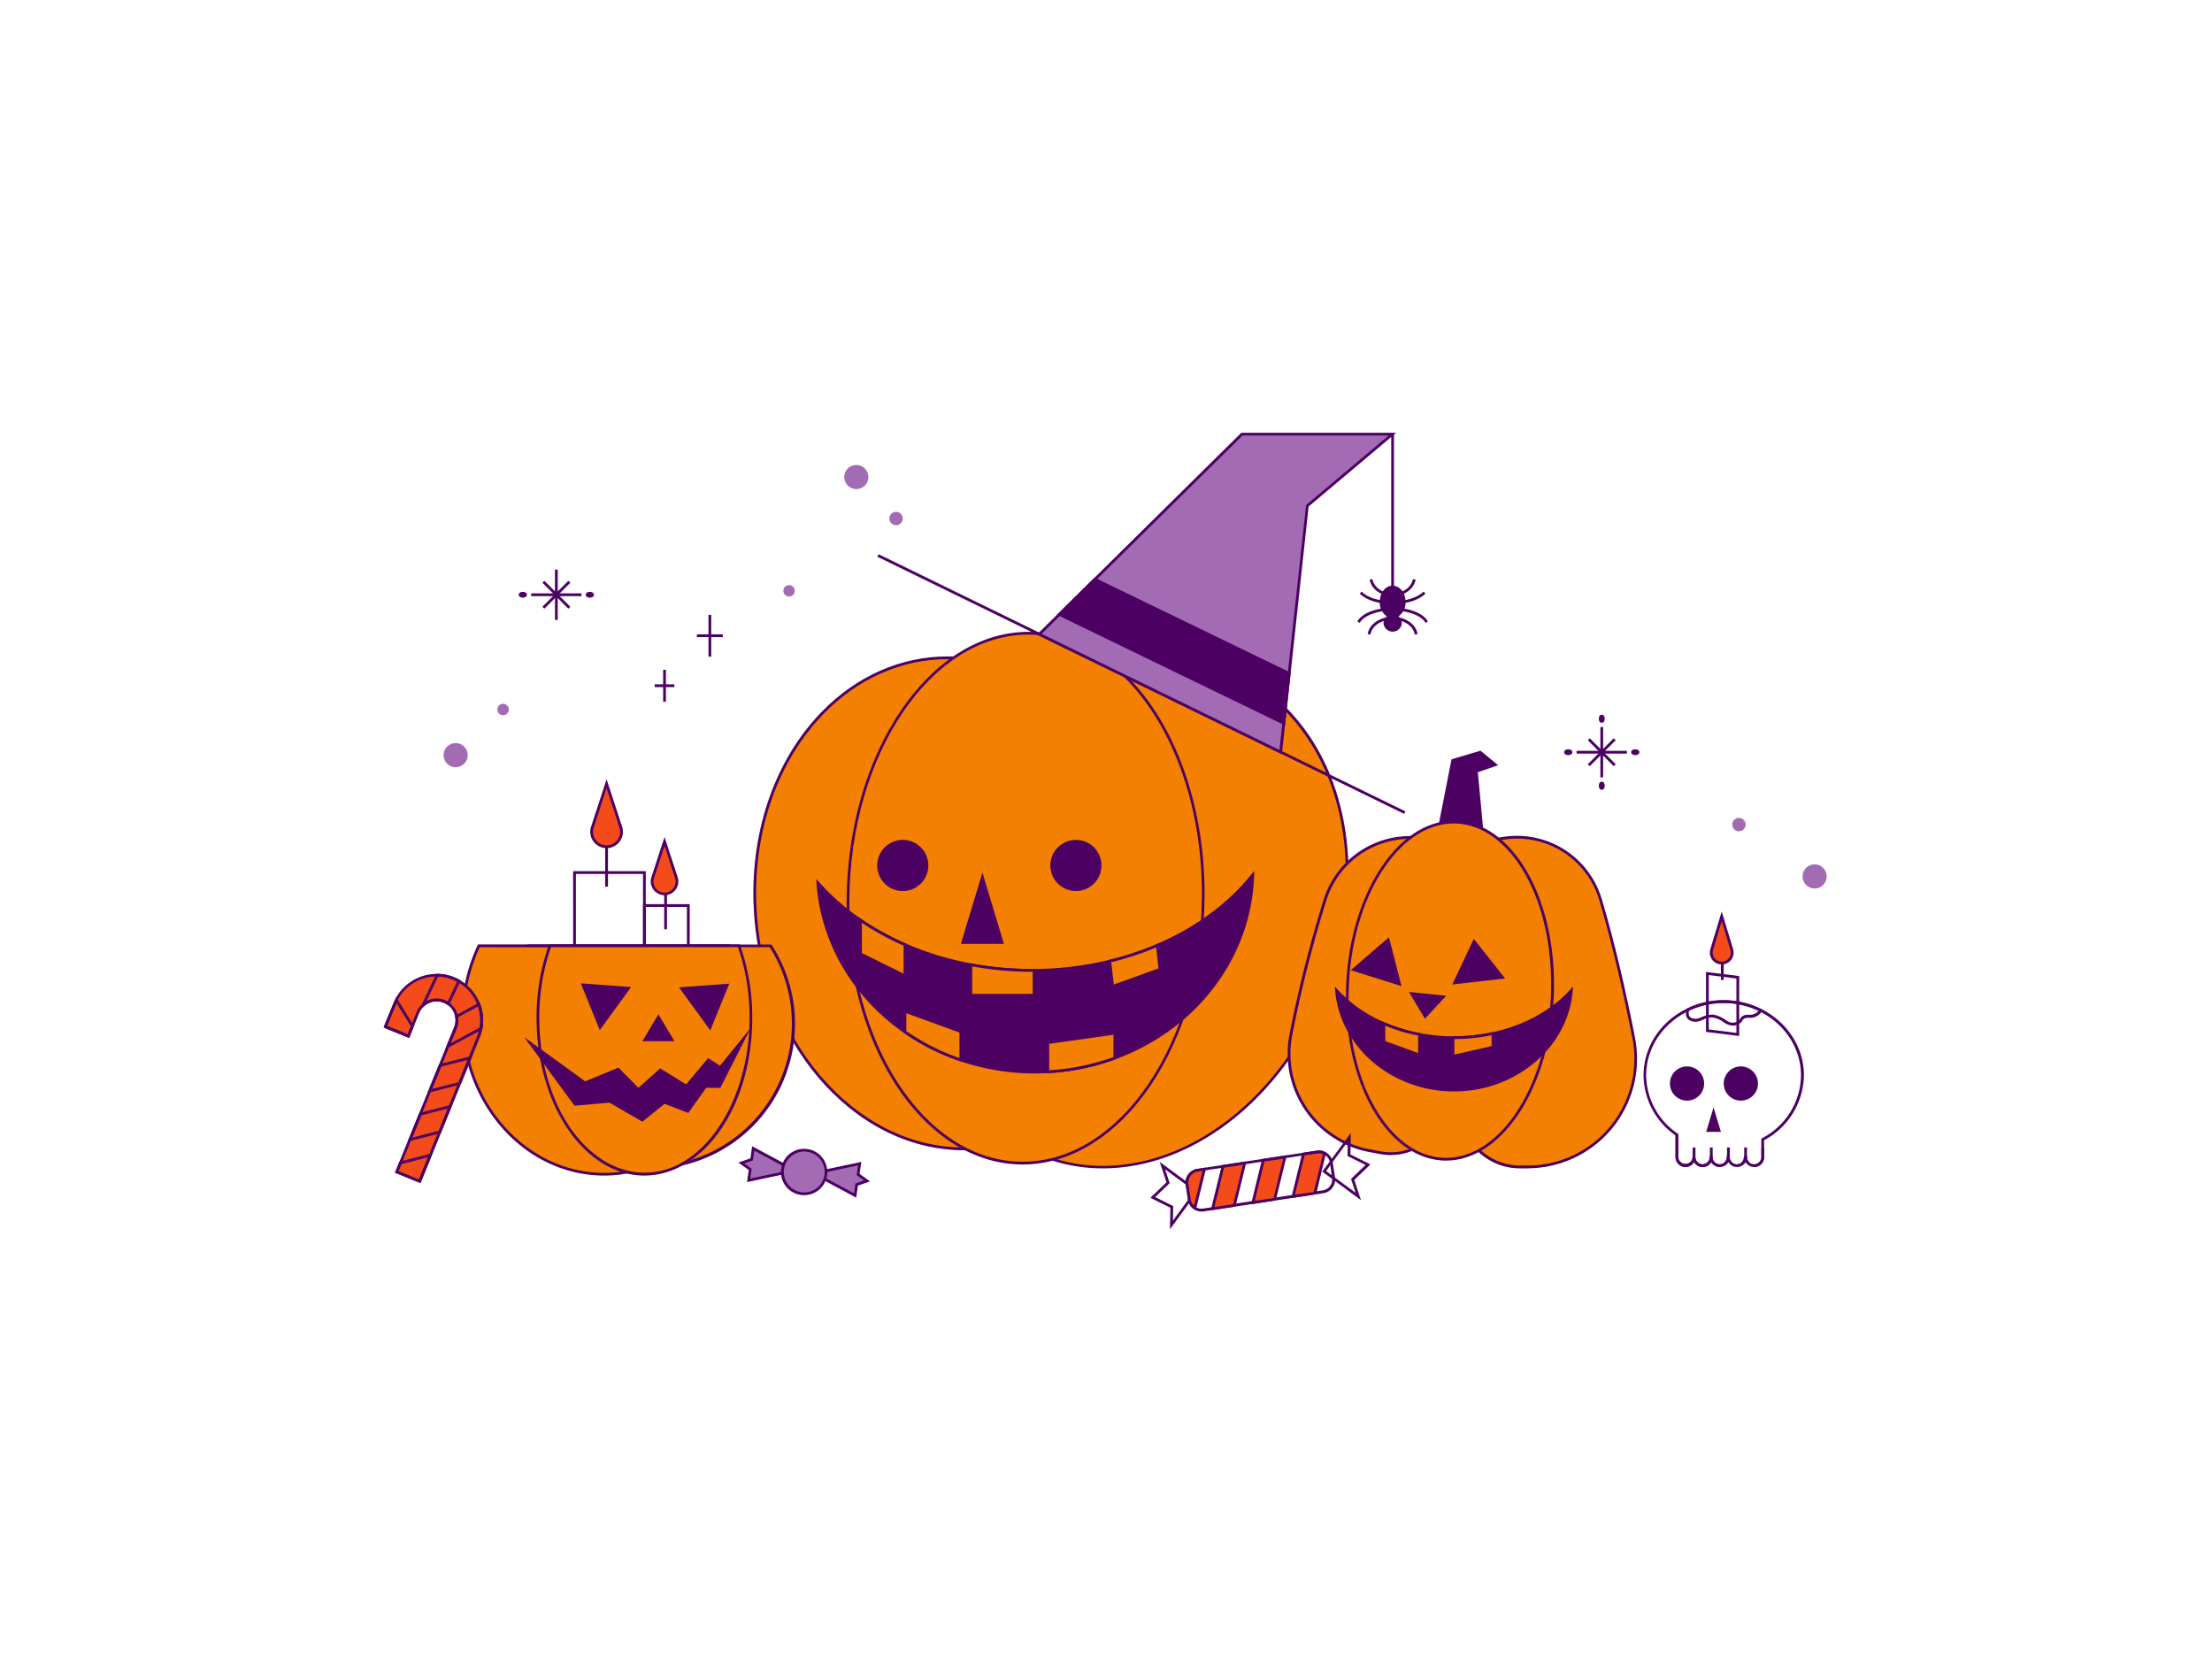 <svg id="layer" xmlns="http://www.w3.org/2000/svg" viewBox="0 0 800 600"><defs><style>.cls-1{fill:transparent;}.cls-2{fill:#4b0062;}.cls-3{fill:#f44b1b;}.cls-4{fill:#f48001;}.cls-5{fill:#a26bb4;}</style></defs><title>Halloween Pumpkins</title><rect class="cls-1" width="800" height="600"/><rect class="cls-2" x="622.39" y="344.83" width="1" height="9.59"/><polygon class="cls-1" points="628.54 374.12 617.58 372.75 617.58 352.08 628.54 353.45 628.54 374.12"/><path class="cls-2" d="M629,374.69l-12-1.49V351.52L629,353Zm-11-2.37,10,1.24V353.89l-10-1.24Z"/><path class="cls-1" d="M651.9,388.92c0-14.73-12.76-26.66-28.5-26.66s-28.5,11.94-28.5,26.66a26.11,26.11,0,0,0,11.57,21.45v8.1a3.09,3.09,0,0,0,3.09,3.09h0a3.09,3.09,0,0,0,3.09-3.09h0a3.09,3.09,0,0,0,6.18,0h0a3.09,3.09,0,1,0,6.18,0h0a3.09,3.09,0,1,0,6.18,0h0a3.09,3.09,0,0,0,6.18,0v-6.4C646.12,407.48,651.9,398.84,651.9,388.92Z"/><path class="cls-2" d="M634.45,422.06a3.59,3.59,0,0,0-6.22,0,3.59,3.59,0,0,0-6.22,0,3.59,3.59,0,0,1-3.11-1.8,3.59,3.59,0,0,1-6.22,0,3.59,3.59,0,0,1-6.7-1.79v-7.84a26.74,26.74,0,0,1-11.57-21.71c0-15,13-27.16,29-27.16s29,12.19,29,27.16A27,27,0,0,1,638,412.37v6.1A3.59,3.59,0,0,1,634.45,422.06ZM630.82,418h1l0,.5a2.59,2.59,0,0,0,5.18,0v-6.7l.26-.14a26,26,0,0,0,14.1-22.71c0-14.43-12.56-26.16-28-26.16s-28,11.74-28,26.16a25.76,25.76,0,0,0,11.35,21l.22.15v8.37a2.59,2.59,0,1,0,5.18,0V418h1l0,.5a2.59,2.59,0,0,0,5.18,0V418h1l0,.5a2.59,2.59,0,0,0,5.18,0V418h1l0,.5a2.59,2.59,0,1,0,5.18,0Z"/><path class="cls-2" d="M609.58,422.06a3.6,3.6,0,0,1-3.61-3.59v-8.1h1v8.1a2.61,2.61,0,0,0,5.21,0V415h1v3.44A3.6,3.6,0,0,1,609.58,422.06Z"/><path class="cls-2" d="M615.8,422.07a3.59,3.59,0,0,1-2.55-1.06,3.55,3.55,0,0,1-1.06-2.54h1a2.56,2.56,0,0,0,.77,1.83,2.61,2.61,0,0,0,4.45-1.83V415h1v3.45A3.6,3.6,0,0,1,615.8,422.07Z"/><path class="cls-2" d="M622,422.07a3.6,3.6,0,0,1-3.6-3.59h1a2.6,2.6,0,0,0,5.21,0V415h1v3.45A3.6,3.6,0,0,1,622,422.07Z"/><path class="cls-2" d="M628.22,422.07a3.6,3.6,0,0,1-3.61-3.59h1a2.6,2.6,0,0,0,5.21,0V415h1v3.45A3.6,3.6,0,0,1,628.22,422.07Z"/><path class="cls-2" d="M634.43,422.07a3.6,3.6,0,0,1-3.61-3.59h1a2.61,2.61,0,0,0,5.22,0V415h1v3.45A3.6,3.6,0,0,1,634.43,422.07Z"/><rect class="cls-2" x="240.22" y="318.13" width="1" height="17.96"/><rect class="cls-2" x="218.88" y="302.71" width="1" height="17.96"/><path class="cls-3" d="M240.34,304.32l-4.27,13.06a4.49,4.49,0,0,0,4.27,5.88h0a4.49,4.49,0,0,0,4.27-5.88Z"/><path class="cls-2" d="M240.34,323.77a5,5,0,0,1-4.74-6.54l4.74-14.51,4.74,14.51a5,5,0,0,1-4.74,6.54Zm0-17.84-3.79,11.61a4,4,0,1,0,7.58,0Z"/><path class="cls-3" d="M219.38,283.44l-5.13,15.71a5.4,5.4,0,0,0,5.13,7.08h0a5.4,5.4,0,0,0,5.13-7.08Z"/><path class="cls-2" d="M219.38,306.73a5.9,5.9,0,0,1-5.61-7.73l5.61-17.16L225,299a5.9,5.9,0,0,1-5.61,7.73Zm0-21.68-4.66,14.26a4.9,4.9,0,1,0,9.32,0Z"/><rect class="cls-1" x="207.78" y="315.58" width="25.27" height="43.28"/><path class="cls-2" d="M233.56,359.37H207.28V315.08h26.27Zm-25.27-1h24.27V316.08H208.28Z"/><rect class="cls-1" x="233.06" y="327.51" width="15.88" height="26.33"/><path class="cls-2" d="M249.43,354.34H232.56V327h16.88Zm-15.88-1h14.88V328H233.56Z"/><polygon class="cls-2" points="519.32 305.94 525.41 275 535.33 272.05 540.84 276.58 533.95 278.94 536.9 310.43 519.32 305.94"/><path class="cls-2" d="M537.46,311.09l-18.73-4.78,6.24-31.7,10.46-3.11,6.41,5.26-7.36,2.52Zm-17.56-5.52,16.44,4.2-2.92-31.18,6.41-2.2-4.61-3.79-9.37,2.79Z"/><path class="cls-4" d="M535.09,304.47,528.31,399a21.52,21.52,0,0,0,21.47,23.06h2.64a39.12,39.12,0,0,0,38.43-46.6c-3.48-17.71-7.56-35.15-12.06-50.24a31.31,31.31,0,0,0-34.54-22.09Z"/><path class="cls-2" d="M552.42,422.56h-2.64a22,22,0,0,1-22-23.6L534.62,304l9.55-1.4a32,32,0,0,1,35.09,22.44c4.27,14.3,8.33,31.22,12.07,50.29a39.62,39.62,0,0,1-38.92,47.2ZM535.56,304.91,528.81,399a21,21,0,0,0,21,22.53h2.64a38.62,38.62,0,0,0,37.93-46c-3.74-19-7.79-35.93-12.05-50.2a31,31,0,0,0-34-21.73Z"/><path class="cls-4" d="M335.68,329.57C328.57,380.1,356.5,421.51,398,422s81-40,88.1-90.53S465.32,239.58,423.77,239,342.78,279,335.68,329.57Z"/><path class="cls-2" d="M398.86,422.55H398a59.64,59.64,0,0,1-45-21.3c-15.28-17.81-21.81-44-17.9-71.75,7.13-50.7,46.89-91.48,88.6-91a59.64,59.64,0,0,1,45,21.3c15.28,17.81,21.81,44,17.9,71.75C479.56,382,440.29,422.55,398.86,422.55Zm24.09-183c-40.95,0-79.77,40.21-86.79,90.1-3.87,27.5,2.57,53.37,17.67,71a58.66,58.66,0,0,0,44.21,21h.81c40.95,0,79.77-40.21,86.79-90.1,3.87-27.5-2.57-53.37-17.67-71a58.66,58.66,0,0,0-44.21-21Z"/><path class="cls-4" d="M523.22,304.47V397a20.23,20.23,0,0,1-23.9,19.89l-3.94-.73A35.69,35.69,0,0,1,466.92,374a453.88,453.88,0,0,1,12.29-48.5,32.39,32.39,0,0,1,35.58-22.31Z"/><path class="cls-2" d="M503,417.74a20.81,20.81,0,0,1-3.79-.35l-3.94-.73a36.19,36.19,0,0,1-28.86-42.72,456.29,456.29,0,0,1,12.3-48.56,32.77,32.77,0,0,1,36.13-22.65l8.85,1.3v93A20.73,20.73,0,0,1,503,417.74Zm7-114.36a31.77,31.77,0,0,0-30.32,22.31,455.29,455.29,0,0,0-12.28,48.45,35.2,35.2,0,0,0,28.06,41.54l3.94.73A19.73,19.73,0,0,0,522.72,397V304.9l-8-1.17A32.38,32.38,0,0,0,510,303.38Z"/><path class="cls-4" d="M561.46,358.28c-.77,33.67-18,61-38.48,61s-36.47-27.3-35.71-61,18-61,38.48-61S562.22,324.61,561.46,358.28Z"/><path class="cls-2" d="M523,419.75c-6.94,0-13.65-3.11-19.4-9-11-11.26-17.29-30.89-16.8-52.49.77-33.89,18.26-61.46,39-61.46,6.94,0,13.65,3.11,19.4,9,11,11.26,17.29,30.89,16.8,52.49h0C561.19,392.18,543.7,419.75,523,419.75Zm2.77-121.94c-20.18,0-37.22,27.13-38,60.48-.49,21.34,5.69,40.69,16.52,51.77,5.56,5.69,12,8.69,18.69,8.69,20.18,0,37.22-27.13,38-60.48.48-21.34-5.69-40.69-16.52-51.77C538.88,300.82,532.42,297.81,525.75,297.81Z"/><path class="cls-4" d="M273,326.68c1.63,49,35.47,88.8,75.58,88.8s71.29-39.76,69.66-88.8-35.47-88.8-75.58-88.8S271.39,277.64,273,326.68Z"/><path class="cls-2" d="M348.6,416c-40.31,0-74.44-40.05-76.08-89.28-.9-26.9,8-52.1,24.54-69.16,12.58-13,28.78-20.16,45.62-20.16,40.31,0,74.44,40.05,76.08,89.28.9,26.9-8,52.1-24.54,69.16C381.64,408.82,365.44,416,348.6,416Zm-75.08-89.32c1.62,48.7,35.3,88.32,75.08,88.32,16.57,0,32.51-7.05,44.9-19.86,16.31-16.86,25.15-41.8,24.26-68.43-1.62-48.7-35.3-88.32-75.08-88.32-16.57,0-32.51,7.05-44.9,19.86C281.48,275.09,272.63,300,273.52,326.66Z"/><path class="cls-4" d="M286.94,370.2a52,52,0,0,1-52.06,52.06c-.51,0-1,0-1.52,0a52.06,52.06,0,0,1-42.3-80.15H278.7A51.86,51.86,0,0,1,286.94,370.2Z"/><path class="cls-2" d="M234.88,422.76c-.52,0-1,0-1.54,0a52.56,52.56,0,0,1-42.7-80.92l.15-.23H279l.15.23a52.54,52.54,0,0,1-44.24,81Zm-43.55-80.18a51.52,51.52,0,0,0,42,79.15,49.58,49.58,0,0,0,13.5-1.38,51.58,51.58,0,0,0,31.55-77.77Z"/><path class="cls-4" d="M269.59,368.18c0,25.48-15.26,47-36.23,54a45.42,45.42,0,0,1-6.56,1.69,46.39,46.39,0,0,1-8.29.74c-28.21,0-51.07-25.29-51.07-56.48a61.14,61.14,0,0,1,5.76-26.1h90.62A61,61,0,0,1,269.59,368.18Z"/><path class="cls-2" d="M218.51,425.16c-28.44,0-51.57-25.56-51.57-57a61.23,61.23,0,0,1,5.81-26.31l.13-.29h91.25l.14.29a61.11,61.11,0,0,1,5.82,26.31c0,25.28-14.7,47.19-36.57,54.52a46.07,46.07,0,0,1-6.63,1.71A47,47,0,0,1,218.51,425.16Zm-45-82.58a60.26,60.26,0,0,0-5.58,25.6c0,30.87,22.69,56,50.57,56a46,46,0,0,0,8.2-.73,45.08,45.08,0,0,0,6.49-1.67c21.47-7.2,35.89-28.73,35.89-53.58a60.14,60.14,0,0,0-5.59-25.6Z"/><path class="cls-4" d="M271.56,368.18c0,24-10.19,44.47-24.57,52.66a27.88,27.88,0,0,1-13.94,3.82,26.59,26.59,0,0,1-6.25-.74,30.49,30.49,0,0,1-11.09-5.3c-12.55-9.3-21.16-28.4-21.16-50.44a78.1,78.1,0,0,1,4.35-26.1h68.31A78.1,78.1,0,0,1,271.56,368.18Z"/><path class="cls-2" d="M233.05,425.16a27.18,27.18,0,0,1-6.37-.75A31,31,0,0,1,215.42,419c-13.18-9.76-21.36-29.25-21.36-50.84a78.1,78.1,0,0,1,4.38-26.27l.12-.33h69l.12.33a78.11,78.11,0,0,1,4.38,26.27c0,23.67-9.74,44.51-24.82,53.09A28.32,28.32,0,0,1,233.05,425.16Zm-33.8-82.58a77.21,77.21,0,0,0-4.2,25.6c0,21.29,8,40.46,21,50a30,30,0,0,0,10.91,5.21,26.15,26.15,0,0,0,6.13.73,27.34,27.34,0,0,0,13.69-3.75c14.54-8.29,24.32-29.27,24.32-52.23a77.22,77.22,0,0,0-4.2-25.6Z"/><path class="cls-4" d="M306.7,325.3c-.43,52.92,28,95.62,63.46,95.36s64.59-43.36,65-96.28-28-95.62-63.46-95.36S307.13,272.37,306.7,325.3Z"/><path class="cls-2" d="M369.85,421.16c-12.82,0-25.13-5.55-35.64-16.07-17.8-17.82-28.27-47.65-28-79.8.43-53.11,29.82-96.52,65.52-96.78H372c12.82,0,25.13,5.55,35.64,16.07,17.8,17.82,28.27,47.65,28,79.8-.43,53.11-29.82,96.52-65.52,96.78ZM306.7,325.29h.5c-.26,31.89,10.1,61.45,27.72,79.09,10.31,10.32,22.39,15.77,34.93,15.77h.31c35.15-.25,64.1-43.22,64.52-95.78.26-31.89-10.1-61.45-27.72-79.09C396.65,235,384.58,229.51,372,229.51h-.31c-35.15.25-64.1,43.22-64.52,95.78Z"/><path class="cls-2" d="M453,316.48c-.89,30.11-21.29,55.69-49.84,66.17a83.08,83.08,0,0,1-24.25,5c-1.52.09-3.06.13-4.6.13a83.69,83.69,0,0,1-26.83-4.37,80.25,80.25,0,0,1-20.22-10.17c-17.91-12.44-29.94-31.83-31.5-53.87a83.74,83.74,0,0,0,15.41,13.48,97.28,97.28,0,0,0,16.09,8.86,109.87,109.87,0,0,0,23.82,7.28,119,119,0,0,0,22.1,2H374a117.73,117.73,0,0,0,27.32-3.32,107.54,107.54,0,0,0,17.21-5.72C432.63,335.89,444.54,327.09,453,316.48Z"/><path class="cls-2" d="M374.35,388.23a84.09,84.09,0,0,1-27-4.4A80.7,80.7,0,0,1,327,373.6c-18.63-12.94-30.19-32.71-31.71-54.24l-.1-1.47,1,1.1a83.35,83.35,0,0,0,15.32,13.4,97,97,0,0,0,16,8.81,109.51,109.51,0,0,0,23.71,7.25,118.76,118.76,0,0,0,22,2c.25,0,.5,0,.75,0a117.3,117.3,0,0,0,27.22-3.31,107.31,107.31,0,0,0,17.13-5.69c14-6,25.87-14.74,34.33-25.3l.93-1.17,0,1.49c-.87,29.61-20.57,55.76-50.17,66.63a83.58,83.58,0,0,1-24.4,5C377.52,388.18,376,388.23,374.35,388.23Zm-77.93-67.48c1.91,20.66,13.21,39.56,31.17,52a79.68,79.68,0,0,0,20.09,10.11,83.1,83.1,0,0,0,26.67,4.34c1.58,0,3.12,0,4.57-.13A82.6,82.6,0,0,0,403,382.18c28.72-10.54,48-35.64,49.45-64.23-8.49,10.17-20.13,18.6-33.76,24.44a108.43,108.43,0,0,1-17.29,5.75A118.25,118.25,0,0,1,374,351.47h-.77a119.74,119.74,0,0,1-22.19-2,110.44,110.44,0,0,1-23.93-7.31,98,98,0,0,1-16.17-8.91A85.12,85.12,0,0,1,296.42,320.75Z"/><circle class="cls-2" cx="389.12" cy="313.01" r="9.25"/><circle class="cls-2" cx="326.5" cy="313.01" r="9.25"/><rect class="cls-2" x="412.3" y="141.4" width="1" height="211.99" transform="translate(9.38 509.82) rotate(-63.98)"/><polygon class="cls-5" points="503.65 156.99 472.87 182.9 466.26 243.62 464.31 261.58 463.18 271.99 375.88 229.38 383.11 222.24 395.96 209.55 449.18 156.99 503.65 156.99"/><path class="cls-2" d="M463.6,272.75,375,229.52l73.95-73h56l-31.67,26.66Zm-86.87-43.51,86,42,9.63-88.58,29.89-25.16H449.38Z"/><polygon class="cls-2" points="466.26 243.62 464.31 261.58 383.11 222.24 395.96 209.55 466.26 243.62"/><path class="cls-2" d="M464.73,262.34l-82.48-40,13.6-13.44,70.94,34.38ZM384,222.1l79.92,38.72,1.84-16.9-69.67-33.76Z"/><rect class="cls-2" x="503.15" y="156.99" width="1" height="68.38"/><path class="cls-2" d="M505.76,222.93a6.15,6.15,0,0,0,2.58-5.24c0-3.24-2.1-5.87-4.69-5.87S499,214.46,499,217.7a6.15,6.15,0,0,0,2.58,5.24,3.1,3.1,0,0,0-1.22,2.43,3.33,3.33,0,0,0,6.64,0A3.1,3.1,0,0,0,505.76,222.93Z"/><path class="cls-2" d="M503.65,215.63c-4.13,0-7.7-2.58-8.29-6l1-.17c.51,2.95,3.66,5.17,7.31,5.17s6.8-2.22,7.32-5.17l1,.17C511.36,213.05,507.79,215.63,503.65,215.63Z"/><path class="cls-2" d="M511.66,229.48c-.41-3-3.93-5.41-8-5.41s-7.61,2.37-8,5.41l-1-.13c.48-3.58,4.35-6.27,9-6.27s8.53,2.7,9,6.27Z"/><path class="cls-2" d="M491.76,225.26l-.87-.49c1.67-3,6.8-5,12.77-5s11.11,2,12.77,5l-.87.49c-1.46-2.64-6.35-4.48-11.89-4.48S493.23,222.62,491.76,225.26Z"/><path class="cls-2" d="M503.65,218.48c-5.08,0-9.64-1.47-11.89-3.82l.72-.69c2,2.14,6.42,3.52,11.17,3.52s9.13-1.38,11.17-3.52l.72.69C513.29,217,508.73,218.48,503.65,218.48Z"/><circle class="cls-2" cx="610.14" cy="391.87" r="6.19"/><circle class="cls-2" cx="629.6" cy="391.87" r="6.19"/><path class="cls-1" d="M636.82,365.41a4.46,4.46,0,0,1-4.15,2.17c-3.61-.16-2.08,2-5,2.73s-4.09-2-7.62-2.73-5.29,2.49-8.42,1.12c-1.4-.61-1.58-1.94-1.12-3.53a30.19,30.19,0,0,1,26.36.24Z"/><path class="cls-2" d="M626.66,370.93a6.09,6.09,0,0,1-3.35-1.3,9.56,9.56,0,0,0-3.41-1.56,6.08,6.08,0,0,0-3.88.69c-1.38.59-2.8,1.2-4.64.39-1.05-.46-2.15-1.55-1.4-4.13l.06-.21.2-.1a30,30,0,0,1,13.16-3A30.4,30.4,0,0,1,637,365l.48.24-.28.46a4.92,4.92,0,0,1-4.6,2.41c-1.69-.06-2,.38-2.46,1a3.66,3.66,0,0,1-2.44,1.71A4.53,4.53,0,0,1,626.66,370.93Zm-7.7-4a5.68,5.68,0,0,1,1.14.12,10.52,10.52,0,0,1,3.75,1.7c1.22.78,2.18,1.4,3.65,1a2.7,2.7,0,0,0,1.86-1.31c.62-.9,1.23-1.54,3.33-1.44a4,4,0,0,0,3.39-1.48,29.45,29.45,0,0,0-12.68-2.84,29.08,29.08,0,0,0-12.52,2.76c-.48,1.87.28,2.45.9,2.72,1.44.63,2.56.15,3.85-.4A8.25,8.25,0,0,1,619,367Z"/><polygon class="cls-2" points="355.31 315.58 347.52 341.38 363.09 341.38 355.31 315.58"/><polygon class="cls-2" points="238.12 366.85 232.32 376.55 243.92 376.55 238.12 366.85"/><polygon class="cls-2" points="515.35 368.43 523.02 360.15 509.56 358.74 515.35 368.43"/><polygon class="cls-2" points="502.33 338.97 488.52 350.89 506.87 356.63 502.33 338.97"/><polygon class="cls-2" points="263.76 355.75 245.57 357.09 256.88 372.64 263.76 355.75"/><polygon class="cls-2" points="210.05 355.64 228.24 356.99 216.93 372.54 210.05 355.64"/><polygon class="cls-2" points="533.03 339.57 544.34 353.88 525.23 356.06 533.03 339.57"/><polygon class="cls-2" points="619.73 400.52 617.06 409.36 622.4 409.36 619.73 400.52"/><path class="cls-3" d="M622.69,331.4l-3.63,12a3.79,3.79,0,0,0,3.63,4.89h0a3.79,3.79,0,0,0,3.63-4.89Z"/><path class="cls-2" d="M622.69,348.81a4.29,4.29,0,0,1-4.11-5.53l4.11-13.62,4.11,13.62a4.29,4.29,0,0,1-4.11,5.53Zm0-15.69-3.15,10.44a3.29,3.29,0,1,0,6.3,0Z"/><rect class="cls-2" x="578.8" y="262.95" width="1" height="18.19"/><rect class="cls-2" x="570.2" y="271.55" width="18.19" height="1"/><rect class="cls-2" x="578.8" y="265.42" width="1" height="13.27" transform="translate(-22.7 489.31) rotate(-45)"/><rect class="cls-2" x="572.66" y="271.55" width="13.27" height="1" transform="translate(-22.7 489.31) rotate(-45)"/><ellipse class="cls-2" cx="579.3" cy="259.94" rx="1.06" ry="1.48"/><ellipse class="cls-2" cx="579.3" cy="284.16" rx="1.06" ry="1.48"/><ellipse class="cls-2" cx="591.41" cy="272.05" rx="1.48" ry="1.06"/><ellipse class="cls-2" cx="567.18" cy="272.05" rx="1.48" ry="1.06"/><rect class="cls-2" x="200.71" y="206" width="1" height="18.19"/><rect class="cls-2" x="192.11" y="214.6" width="18.19" height="1"/><rect class="cls-2" x="200.71" y="208.46" width="1" height="13.27" transform="translate(-93.16 205.27) rotate(-45)"/><rect class="cls-2" x="194.58" y="214.6" width="13.27" height="1" transform="translate(-93.16 205.28) rotate(-45)"/><ellipse class="cls-2" cx="213.32" cy="215.1" rx="1.48" ry="1.06"/><ellipse class="cls-2" cx="189.09" cy="215.1" rx="1.48" ry="1.06"/><rect class="cls-2" x="256.23" y="222.37" width="1" height="15.1"/><rect class="cls-2" x="252.05" y="229.42" width="9.35" height="1"/><rect class="cls-2" x="239.84" y="242.24" width="1" height="11.54"/><rect class="cls-2" x="236.77" y="247.5" width="7.14" height="1"/><circle class="cls-5" cx="309.7" cy="172.52" r="4.37"/><circle class="cls-5" cx="656.28" cy="316.97" r="4.37"/><circle class="cls-5" cx="164.79" cy="273.11" r="4.37"/><circle class="cls-5" cx="324.07" cy="187.54" r="2.42"/><circle class="cls-5" cx="628.91" cy="298.22" r="2.42"/><circle class="cls-5" cx="285.37" cy="213.68" r="2.07"/><circle class="cls-5" cx="181.95" cy="256.6" r="2.07"/><polygon class="cls-2" points="189.6 375.11 211.63 391.08 223.68 386.12 230.91 393.42 238.77 386.4 248.13 392.18 256.12 382.68 260.39 385.44 271.56 371.7 260.53 393.42 255.41 393.42 248.93 402.52 240.34 399.21 232.32 405.68 220.42 398.79 207.78 399.9 189.6 375.11"/><polygon class="cls-5" points="313.56 427.11 310.35 424.8 310.91 420.85 294.33 424.36 309.27 432.37 309.83 428.42 313.56 427.11"/><path class="cls-2" d="M309.66,433.15l-16.77-9,18.62-3.94-.62,4.36,3.75,2.69-4.35,1.54Zm-13.89-8.58,13.1,7,.5-3.54,3.12-1.1L309.81,425l.51-3.54Z"/><polygon class="cls-5" points="271.86 419.3 268.13 420.62 271.34 422.93 270.78 426.88 287.36 423.37 272.42 415.35 271.86 419.3"/><path class="cls-2" d="M270.18,427.51l.62-4.36-3.75-2.69,4.35-1.54.62-4.36,16.77,9Zm-1-6.74,2.68,1.93-.51,3.54,14.54-3.08-13.1-7-.5,3.54Z"/><circle class="cls-5" cx="290.84" cy="423.86" r="7.89" transform="translate(-169.87 651.88) rotate(-81.88)"/><path class="cls-2" d="M290.85,432.25a8.5,8.5,0,0,1-1.19-.08,8.38,8.38,0,1,1,1.19.08Zm0-15.78a7.39,7.39,0,0,0-7.3,6.35h0a7.39,7.39,0,1,0,8.36-6.27A7.48,7.48,0,0,0,290.83,416.47Z"/><polygon class="cls-1" points="422.46 427.74 416.92 433.06 423.79 436.5 423.66 443.01 432.76 430.65 420.39 421.56 422.46 427.74"/><path class="cls-2" d="M423.13,444.58l.15-7.77-7.22-3.61,5.82-5.6-2.46-7.38,14,10.32Zm-5.35-11.64,6.52,3.26-.1,5.25,7.86-10.69-10.69-7.86,1.66,5Z"/><polygon class="cls-1" points="494.72 421.22 487.85 417.78 487.98 411.27 478.88 423.63 491.25 432.72 489.18 426.54 494.72 421.22"/><path class="cls-2" d="M492.22,434.06l-14-10.32,10.32-14-.15,7.78,7.22,3.61-5.82,5.6Zm-12.63-10.54,10.69,7.86-1.66-5,5.25-5.05-6.52-3.26.1-5.26Z"/><path class="cls-1" d="M481.49,420.42l.84,5.49a4.49,4.49,0,0,1-3.77,5.13l-43.27,6.59a4.51,4.51,0,0,1-5.13-3.77l-.84-5.49a4.49,4.49,0,0,1,3.77-5.13l43.27-6.59a4.51,4.51,0,0,1,5.13,3.77Z"/><path class="cls-2" d="M434.6,438.18a5,5,0,0,1-4.94-4.25l-.83-5.49a5,5,0,0,1,4.19-5.7l43.27-6.59a4.89,4.89,0,0,1,3.06.51,5,5,0,0,1,2.63,3.68l.84,5.49a5,5,0,0,1-4.19,5.7l-43.27,6.59A5,5,0,0,1,434.6,438.18ZM477,417.1a4.15,4.15,0,0,0-.61,0l-43.27,6.59a4,4,0,0,0-3.35,4.56l.83,5.49a4,4,0,0,0,4.56,3.35l43.27-6.59a4,4,0,0,0,3.35-4.56L481,420.5a4,4,0,0,0-2.11-2.94A3.9,3.9,0,0,0,477,417.1Z"/><path class="cls-3" d="M435.59,422.86l-3.46,14.07a4.45,4.45,0,0,1-2-3.08l-.84-5.49a4.49,4.49,0,0,1,3.77-5.13Z"/><path class="cls-2" d="M432.45,437.73l-.59-.38a5,5,0,0,1-2.2-3.42l-.83-5.49a5,5,0,0,1,4.19-5.7l3.24-.49Zm2.48-14.27-1.76.27a4,4,0,0,0-3.35,4.56l.83,5.49a4,4,0,0,0,1.18,2.28Z"/><polygon class="cls-3" points="450.17 420.64 446.41 435.93 438.55 437.13 442.31 421.83 450.17 420.64"/><path class="cls-2" d="M437.89,437.73l4-16.34,8.93-1.36-4,16.34Zm4.83-15.45-3.5,14.24,6.79-1,3.5-14.24Z"/><polygon class="cls-3" points="464.75 418.42 460.99 433.71 453.13 434.9 456.9 419.61 464.75 418.42"/><path class="cls-2" d="M452.47,435.51l4-16.34,8.92-1.36-4,16.34Zm4.84-15.46L453.8,434.3l6.79-1,3.5-14.24Z"/><path class="cls-3" d="M479.11,417.11l-3.54,14.38-7.86,1.2,3.77-15.29,4.87-.74A4.43,4.43,0,0,1,479.11,417.11Z"/><path class="cls-2" d="M467,433.29l4-16.34,5.2-.79a4.89,4.89,0,0,1,3.06.51l.34.18L476,431.93Zm4.84-15.45-3.51,14.24,6.79-1,3.36-13.65a3.92,3.92,0,0,0-2.09-.25Z"/><path class="cls-2" d="M568.36,358.21c-1.65,20.15-20,36-42.48,36s-40.82-15.88-42.48-36a49,49,0,0,0,17.08,12,60.54,60.54,0,0,0,12.9,3.93,65.77,65.77,0,0,0,12.14,1.17h.36A66.76,66.76,0,0,0,540,373.8C551.69,371.27,561.68,365.66,568.36,358.21Z"/><path class="cls-2" d="M525.88,394.74c-22.41,0-41.29-16-43-36.48l-.12-1.48,1,1.11a48.68,48.68,0,0,0,16.91,11.84,60.07,60.07,0,0,0,12.79,3.9,65.58,65.58,0,0,0,12,1.16h.36a66.38,66.38,0,0,0,14-1.48c11.41-2.47,21.39-7.95,28.1-15.44l1-1.11-.12,1.48C567.19,378.71,548.31,394.74,525.88,394.74Zm-41.83-35.09c2.41,19.23,20.47,34.09,41.83,34.09s39.43-14.86,41.83-34.1c-6.82,7.08-16.56,12.26-27.61,14.64a67.27,67.27,0,0,1-14.22,1.5h-.36a66.52,66.52,0,0,1-12.23-1.18,61.11,61.11,0,0,1-13-4A50.33,50.33,0,0,1,484.06,359.65Z"/><path class="cls-4" d="M513.38,374.12v7.47l-12.9-4.72v-6.68A60.54,60.54,0,0,0,513.38,374.12Z"/><path class="cls-2" d="M513.88,382.3,500,377.22v-7.79l.7.3a60,60,0,0,0,12.79,3.9l.41.08ZM501,376.52l11.9,4.35v-6.34a61.11,61.11,0,0,1-11.9-3.59Z"/><path class="cls-4" d="M540,373.8v4.94L525.52,382v-6.75h.36A66.76,66.76,0,0,0,540,373.8Z"/><path class="cls-2" d="M525,382.66v-7.88h.86a66.38,66.38,0,0,0,14-1.48l.61-.13v6Zm1-6.88v5.62l13.47-3.07v-3.92A67.46,67.46,0,0,1,526,375.79Z"/><path class="cls-4" d="M327.3,341.66v11.29L311.21,345V332.8A97.28,97.28,0,0,0,327.3,341.66Z"/><path class="cls-2" d="M327.8,353.75l-17.09-8.43V331.85l.78.53a97,97,0,0,0,16,8.82l.3.13Zm-16.09-9.06,15.09,7.45V342a98.26,98.26,0,0,1-15.09-8.25Z"/><path class="cls-4" d="M374,351v9H351.12v-11a119,119,0,0,0,22.1,2Z"/><path class="cls-2" d="M374.49,360.45H350.62V348.33l.59.11a118.74,118.74,0,0,0,22,2c.25,0,.5,0,.75,0l.52,0Zm-22.87-1h21.87v-8h-.27a119.91,119.91,0,0,1-21.6-1.94Z"/><path class="cls-4" d="M419.48,350.57l-17.15,6.2-1-9.12a107.54,107.54,0,0,0,17.21-5.72Z"/><path class="cls-2" d="M401.91,357.45l-1.14-10.19.43-.1a107.23,107.23,0,0,0,17.13-5.69l.62-.27,1.08,9.7Zm0-9.42.9,8.05,16.18-5.85-.84-7.58A108.44,108.44,0,0,1,401.86,348Z"/><path class="cls-4" d="M347.52,373.09v10.27a80.25,80.25,0,0,1-20.22-10.17v-7.42Z"/><path class="cls-2" d="M348,384.05l-.66-.22A80.7,80.7,0,0,1,327,373.6l-.21-.15v-8.39L348,372.74ZM327.8,372.92A79.65,79.65,0,0,0,347,382.66v-9.22l-19.22-7Z"/><path class="cls-4" d="M403.2,373.66v9a83.08,83.08,0,0,1-24.25,5V377.08Z"/><path class="cls-2" d="M378.45,388.12V376.64l25.25-3.56V383l-.33.12a83.58,83.58,0,0,1-24.4,5Zm1-10.61v9.56a82.61,82.61,0,0,0,23.25-4.77v-8.06Z"/><path class="cls-3" d="M174,371.93a16.6,16.6,0,0,1-.94,3.22l-3,7.42-3.75,9.22-3.42,8.38-3.75,9.22-3.41,8.37h0L151.92,427h0l-.1.25-.35-.14-8-3.25,1.35-3.32,3.41-8.38,3.75-9.21,3.41-8.38,3.75-9.22L162,378.4l2.71-6.65a7.07,7.07,0,0,0,.4-4.12,7.26,7.26,0,0,0-3-4.64,6.85,6.85,0,0,0-1.41-.77,7.28,7.28,0,0,0-7.75,1.43,7.13,7.13,0,0,0-1.79,2.58l-2,4.93-1.45,3.56L140,371.59l-.65-.26.19-.48,3.27-8c.15-.38.32-.75.5-1.11a16.31,16.31,0,0,1,14.81-9h0a16.19,16.19,0,0,1,5.94,1.2,16.67,16.67,0,0,1,1.9.92,16.39,16.39,0,0,1,8,17.13Z"/><path class="cls-2" d="M152.1,427.89l-.82-.33-8.44-3.44,21.39-52.56a6.58,6.58,0,0,0,.37-3.83,6.79,6.79,0,0,0-2.79-4.33,6.3,6.3,0,0,0-1.32-.72,6.74,6.74,0,0,0-5.21,0,6.91,6.91,0,0,0-3.67,3.71l-3.64,9-9.26-3.76.37-.94,3.27-8c.15-.39.33-.77.52-1.14a16.74,16.74,0,0,1,8.52-8,16.41,16.41,0,0,1,6.74-1.32,16.65,16.65,0,0,1,6.13,1.24,16.87,16.87,0,0,1,10.2,18.6h0a17.09,17.09,0,0,1-1,3.32Zm-8-4.32,7.4,3,21-51.63a16.19,16.19,0,0,0,.91-3.12,15.88,15.88,0,0,0-7.75-16.61,16.12,16.12,0,0,0-1.84-.89,15.82,15.82,0,0,0-20.12,7.61c-.17.35-.34.71-.48,1.07L140,371l7.42,3,3.26-8a7.9,7.9,0,0,1,4.21-4.25,7.75,7.75,0,0,1,6,0,7.27,7.27,0,0,1,1.51.83,7.78,7.78,0,0,1,3.2,5,7.56,7.56,0,0,1-.43,4.4Z"/><polygon class="cls-1" points="143.49 423.85 151.47 427.1 151.92 426.99 151.92 426.98 155.68 417.77 144.84 420.53 143.49 423.85"/><path class="cls-2" d="M151.43,427.62l-8.59-3.5,1.63-4,12-3.07-4.1,10v.3Zm-7.29-4,7.37,3h0l3.29-8.07-9.63,2.45Z"/><polygon class="cls-1" points="148.25 412.15 159.09 409.39 162.84 400.17 152 402.94 148.25 412.15"/><path class="cls-2" d="M147.42,412.88l4.22-10.36,12-3.08-4.22,10.37Zm5-9.52-3.28,8.06,9.63-2.45L162,400.9Z"/><polygon class="cls-1" points="155.41 394.56 166.26 391.79 170.01 382.57 159.16 385.34 155.41 394.56"/><path class="cls-2" d="M154.58,395.29l4.22-10.37,12.05-3.08-4.22,10.37Zm5-9.53-3.28,8.07,9.64-2.46,3.28-8.07Z"/><path class="cls-1" d="M173.18,363.26l-8.09,4.37a7.07,7.07,0,0,1-.4,4.12L162,378.4l12-6.47A16.32,16.32,0,0,0,173.18,363.26Z"/><path class="cls-2" d="M161,379.5l3.24-7.94a6.58,6.58,0,0,0,.37-3.83l-.07-.36,8.92-4.82.2.54a16.81,16.81,0,0,1,.81,8.94l0,.24Zm4.65-11.6a7.56,7.56,0,0,1-.49,4L163,377.29l10.55-5.69a15.79,15.79,0,0,0-.61-7.63Z"/><path class="cls-1" d="M160.68,362.22a6.85,6.85,0,0,1,1.41.77L166,354.8a16.67,16.67,0,0,0-1.9-.92,16.19,16.19,0,0,0-5.94-1.2h0l-5.19,11a7.28,7.28,0,0,1,7.75-1.43Z"/><path class="cls-2" d="M151.33,365.86l6.47-13.68h.32a16.66,16.66,0,0,1,6.14,1.24,16.93,16.93,0,0,1,2,.95l.4.23-4.34,9.15-.49-.35a6.26,6.26,0,0,0-1.31-.71,6.74,6.74,0,0,0-5.21,0,6.67,6.67,0,0,0-2,1.3Zm6.58-4.69a7.8,7.8,0,0,1,3,.58h0a7.9,7.9,0,0,1,1,.5l3.43-7.25c-.46-.24-.94-.47-1.44-.67a15.69,15.69,0,0,0-5.45-1.16l-4.22,8.93c.22-.12.44-.23.68-.32A7.78,7.78,0,0,1,157.92,361.17Z"/><path class="cls-1" d="M149.14,371.16l-5.83-9.43c-.18.36-.35.73-.5,1.11l-3.27,8,.46.74,7.69,3.13Z"/><path class="cls-2" d="M148,375.37l-8.3-3.38-.68-1.1,3.37-8.25c.15-.39.33-.77.52-1.14l.4-.8,6.44,10.41Zm-7.63-4.18,7.08,2.88,1.17-2.86-5.21-8.42-.1.24-3.17,7.78Z"/></svg>